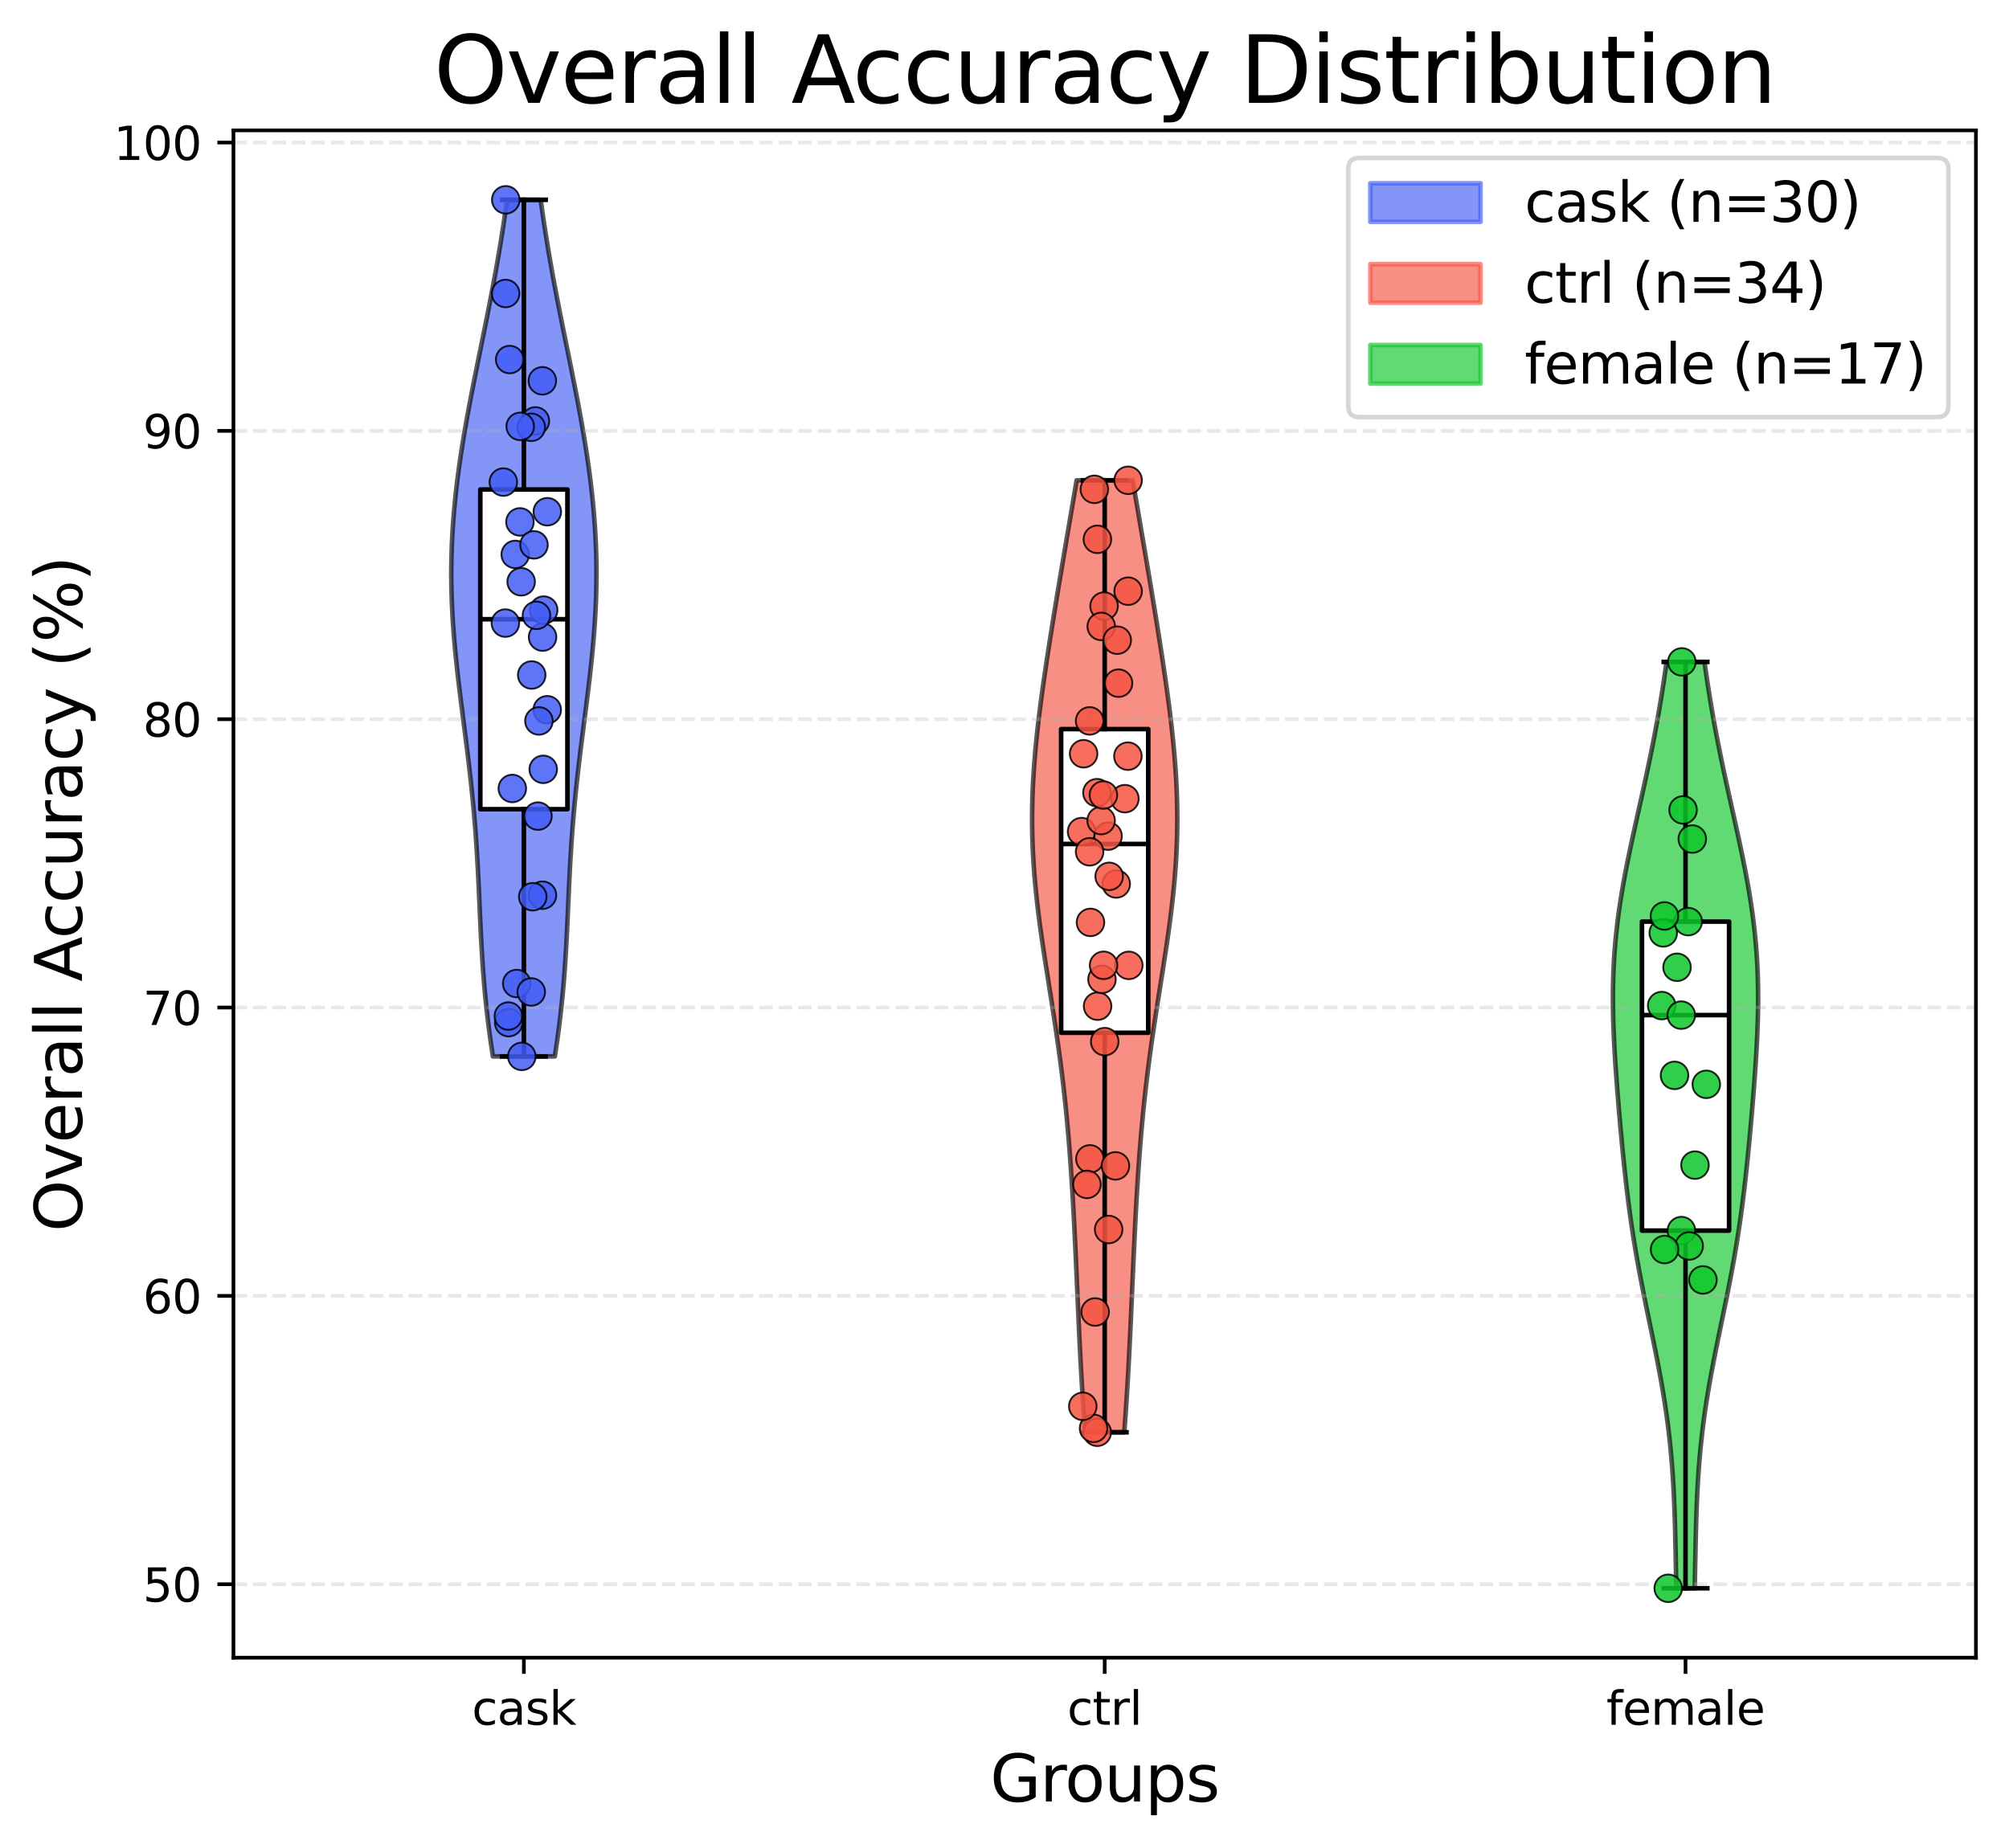 <?xml version="1.0" encoding="utf-8" standalone="no"?>
<!DOCTYPE svg PUBLIC "-//W3C//DTD SVG 1.1//EN"
  "http://www.w3.org/Graphics/SVG/1.1/DTD/svg11.dtd">
<svg xmlns:xlink="http://www.w3.org/1999/xlink" width="437.477pt" height="402.464pt" viewBox="0 0 437.477 402.464" xmlns="http://www.w3.org/2000/svg" version="1.1">
 <defs>
  <style type="text/css">*{stroke-linejoin: round; stroke-linecap: butt}</style>
 </defs>
 <g id="figure_1">
  <g id="patch_1">
   <path d="M 0 402.464 
L 437.477 402.464 
L 437.477 0 
L 0 0 
z
" style="fill: #ffffff"/>
  </g>
  <g id="axes_1">
   <g id="patch_2">
    <path d="M 50.837 361.037 
L 430.277 361.037 
L 430.277 28.397 
L 50.837 28.397 
z
" style="fill: #ffffff"/>
   </g>
   <g id="PolyCollection_1">
    <defs>
     <path id="m24da63a166" d="M 120.822 -172.385 
L 107.332 -172.385 
L 107.049 -174.27 
L 106.778 -176.154 
L 106.522 -178.039 
L 106.282 -179.923 
L 106.058 -181.808 
L 105.85 -183.692 
L 105.659 -185.577 
L 105.485 -187.461 
L 105.326 -189.346 
L 105.183 -191.23 
L 105.053 -193.115 
L 104.935 -194.999 
L 104.828 -196.884 
L 104.729 -198.768 
L 104.638 -200.652 
L 104.551 -202.537 
L 104.467 -204.421 
L 104.384 -206.306 
L 104.299 -208.19 
L 104.212 -210.075 
L 104.119 -211.959 
L 104.02 -213.844 
L 103.914 -215.728 
L 103.798 -217.613 
L 103.672 -219.497 
L 103.536 -221.382 
L 103.388 -223.266 
L 103.229 -225.15 
L 103.058 -227.035 
L 102.876 -228.919 
L 102.684 -230.804 
L 102.481 -232.688 
L 102.268 -234.573 
L 102.047 -236.457 
L 101.819 -238.342 
L 101.585 -240.226 
L 101.347 -242.111 
L 101.106 -243.995 
L 100.864 -245.88 
L 100.622 -247.764 
L 100.383 -249.649 
L 100.148 -251.533 
L 99.92 -253.417 
L 99.699 -255.302 
L 99.488 -257.186 
L 99.29 -259.071 
L 99.104 -260.955 
L 98.934 -262.84 
L 98.78 -264.724 
L 98.644 -266.609 
L 98.528 -268.493 
L 98.432 -270.378 
L 98.357 -272.262 
L 98.304 -274.147 
L 98.274 -276.031 
L 98.267 -277.916 
L 98.283 -279.8 
L 98.323 -281.684 
L 98.386 -283.569 
L 98.472 -285.453 
L 98.581 -287.338 
L 98.712 -289.222 
L 98.866 -291.107 
L 99.04 -292.991 
L 99.235 -294.876 
L 99.45 -296.76 
L 99.683 -298.645 
L 99.935 -300.529 
L 100.203 -302.414 
L 100.488 -304.298 
L 100.787 -306.182 
L 101.1 -308.067 
L 101.426 -309.951 
L 101.763 -311.836 
L 102.111 -313.72 
L 102.468 -315.605 
L 102.832 -317.489 
L 103.203 -319.374 
L 103.579 -321.258 
L 103.959 -323.143 
L 104.341 -325.027 
L 104.725 -326.912 
L 105.108 -328.796 
L 105.49 -330.681 
L 105.87 -332.565 
L 106.245 -334.449 
L 106.616 -336.334 
L 106.981 -338.218 
L 107.339 -340.103 
L 107.689 -341.987 
L 108.031 -343.872 
L 108.364 -345.756 
L 108.688 -347.641 
L 109.002 -349.525 
L 109.305 -351.41 
L 109.598 -353.294 
L 109.88 -355.179 
L 110.151 -357.063 
L 110.411 -358.947 
L 117.743 -358.947 
L 117.743 -358.947 
L 118.003 -357.063 
L 118.274 -355.179 
L 118.556 -353.294 
L 118.849 -351.41 
L 119.152 -349.525 
L 119.466 -347.641 
L 119.789 -345.756 
L 120.122 -343.872 
L 120.464 -341.987 
L 120.815 -340.103 
L 121.173 -338.218 
L 121.538 -336.334 
L 121.908 -334.449 
L 122.284 -332.565 
L 122.663 -330.681 
L 123.045 -328.796 
L 123.429 -326.912 
L 123.812 -325.027 
L 124.195 -323.143 
L 124.575 -321.258 
L 124.951 -319.374 
L 125.322 -317.489 
L 125.686 -315.605 
L 126.043 -313.72 
L 126.39 -311.836 
L 126.728 -309.951 
L 127.054 -308.067 
L 127.367 -306.182 
L 127.666 -304.298 
L 127.95 -302.414 
L 128.219 -300.529 
L 128.47 -298.645 
L 128.704 -296.76 
L 128.919 -294.876 
L 129.114 -292.991 
L 129.288 -291.107 
L 129.441 -289.222 
L 129.573 -287.338 
L 129.682 -285.453 
L 129.768 -283.569 
L 129.831 -281.684 
L 129.871 -279.8 
L 129.887 -277.916 
L 129.88 -276.031 
L 129.85 -274.147 
L 129.797 -272.262 
L 129.722 -270.378 
L 129.626 -268.493 
L 129.509 -266.609 
L 129.374 -264.724 
L 129.22 -262.84 
L 129.05 -260.955 
L 128.864 -259.071 
L 128.665 -257.186 
L 128.455 -255.302 
L 128.234 -253.417 
L 128.006 -251.533 
L 127.771 -249.649 
L 127.532 -247.764 
L 127.29 -245.88 
L 127.048 -243.995 
L 126.807 -242.111 
L 126.568 -240.226 
L 126.334 -238.342 
L 126.106 -236.457 
L 125.886 -234.573 
L 125.673 -232.688 
L 125.47 -230.804 
L 125.277 -228.919 
L 125.095 -227.035 
L 124.925 -225.15 
L 124.766 -223.266 
L 124.618 -221.382 
L 124.482 -219.497 
L 124.356 -217.613 
L 124.24 -215.728 
L 124.133 -213.844 
L 124.035 -211.959 
L 123.942 -210.075 
L 123.854 -208.19 
L 123.77 -206.306 
L 123.687 -204.421 
L 123.603 -202.537 
L 123.516 -200.652 
L 123.424 -198.768 
L 123.326 -196.884 
L 123.219 -194.999 
L 123.101 -193.115 
L 122.971 -191.23 
L 122.827 -189.346 
L 122.669 -187.461 
L 122.494 -185.577 
L 122.304 -183.692 
L 122.096 -181.808 
L 121.872 -179.923 
L 121.632 -178.039 
L 121.376 -176.154 
L 121.105 -174.27 
L 120.822 -172.385 
z
" style="stroke: #000000; stroke-opacity: 0.65"/>
    </defs>
    <g clip-path="url(#p421276b2ae)">
     <use xlink:href="#m24da63a166" x="0" y="402.464" style="fill: #425df5; fill-opacity: 0.65; stroke: #000000; stroke-opacity: 0.65"/>
    </g>
   </g>
   <g id="PolyCollection_2">
    <defs>
     <path id="mf044109a6c" d="M 244.826 -90.527 
L 236.288 -90.527 
L 236.134 -92.621 
L 235.988 -94.715 
L 235.848 -96.81 
L 235.714 -98.904 
L 235.587 -100.998 
L 235.465 -103.093 
L 235.35 -105.187 
L 235.239 -107.281 
L 235.133 -109.375 
L 235.032 -111.47 
L 234.933 -113.564 
L 234.837 -115.658 
L 234.743 -117.753 
L 234.65 -119.847 
L 234.558 -121.941 
L 234.465 -124.035 
L 234.372 -126.13 
L 234.278 -128.224 
L 234.181 -130.318 
L 234.082 -132.413 
L 233.98 -134.507 
L 233.873 -136.601 
L 233.762 -138.695 
L 233.646 -140.79 
L 233.523 -142.884 
L 233.394 -144.978 
L 233.257 -147.073 
L 233.112 -149.167 
L 232.958 -151.261 
L 232.793 -153.355 
L 232.618 -155.45 
L 232.432 -157.544 
L 232.234 -159.638 
L 232.023 -161.733 
L 231.8 -163.827 
L 231.563 -165.921 
L 231.314 -168.015 
L 231.052 -170.11 
L 230.777 -172.204 
L 230.491 -174.298 
L 230.193 -176.393 
L 229.886 -178.487 
L 229.57 -180.581 
L 229.248 -182.675 
L 228.92 -184.77 
L 228.589 -186.864 
L 228.257 -188.958 
L 227.927 -191.053 
L 227.6 -193.147 
L 227.279 -195.241 
L 226.968 -197.335 
L 226.668 -199.43 
L 226.381 -201.524 
L 226.112 -203.618 
L 225.861 -205.713 
L 225.631 -207.807 
L 225.424 -209.901 
L 225.243 -211.995 
L 225.088 -214.09 
L 224.961 -216.184 
L 224.863 -218.278 
L 224.794 -220.373 
L 224.755 -222.467 
L 224.747 -224.561 
L 224.768 -226.655 
L 224.819 -228.75 
L 224.898 -230.844 
L 225.005 -232.938 
L 225.138 -235.033 
L 225.295 -237.127 
L 225.476 -239.221 
L 225.678 -241.315 
L 225.9 -243.41 
L 226.139 -245.504 
L 226.395 -247.598 
L 226.664 -249.693 
L 226.946 -251.787 
L 227.24 -253.881 
L 227.543 -255.975 
L 227.854 -258.07 
L 228.172 -260.164 
L 228.497 -262.258 
L 228.826 -264.353 
L 229.161 -266.447 
L 229.499 -268.541 
L 229.841 -270.635 
L 230.187 -272.73 
L 230.535 -274.824 
L 230.886 -276.918 
L 231.238 -279.013 
L 231.593 -281.107 
L 231.95 -283.201 
L 232.307 -285.295 
L 232.665 -287.39 
L 233.024 -289.484 
L 233.382 -291.578 
L 233.739 -293.673 
L 234.093 -295.767 
L 234.445 -297.861 
L 246.668 -297.861 
L 246.668 -297.861 
L 247.02 -295.767 
L 247.375 -293.673 
L 247.732 -291.578 
L 248.09 -289.484 
L 248.448 -287.39 
L 248.807 -285.295 
L 249.164 -283.201 
L 249.52 -281.107 
L 249.875 -279.013 
L 250.228 -276.918 
L 250.579 -274.824 
L 250.927 -272.73 
L 251.272 -270.635 
L 251.614 -268.541 
L 251.953 -266.447 
L 252.287 -264.353 
L 252.617 -262.258 
L 252.942 -260.164 
L 253.26 -258.07 
L 253.571 -255.975 
L 253.874 -253.881 
L 254.167 -251.787 
L 254.45 -249.693 
L 254.719 -247.598 
L 254.975 -245.504 
L 255.214 -243.41 
L 255.436 -241.315 
L 255.638 -239.221 
L 255.818 -237.127 
L 255.976 -235.033 
L 256.109 -232.938 
L 256.216 -230.844 
L 256.295 -228.75 
L 256.346 -226.655 
L 256.367 -224.561 
L 256.358 -222.467 
L 256.32 -220.373 
L 256.251 -218.278 
L 256.153 -216.184 
L 256.026 -214.09 
L 255.871 -211.995 
L 255.689 -209.901 
L 255.483 -207.807 
L 255.253 -205.713 
L 255.002 -203.618 
L 254.732 -201.524 
L 254.446 -199.43 
L 254.146 -197.335 
L 253.834 -195.241 
L 253.514 -193.147 
L 253.187 -191.053 
L 252.857 -188.958 
L 252.525 -186.864 
L 252.194 -184.77 
L 251.866 -182.675 
L 251.543 -180.581 
L 251.228 -178.487 
L 250.921 -176.393 
L 250.623 -174.298 
L 250.337 -172.204 
L 250.062 -170.11 
L 249.8 -168.015 
L 249.55 -165.921 
L 249.314 -163.827 
L 249.091 -161.733 
L 248.88 -159.638 
L 248.682 -157.544 
L 248.495 -155.45 
L 248.321 -153.355 
L 248.156 -151.261 
L 248.002 -149.167 
L 247.857 -147.073 
L 247.72 -144.978 
L 247.591 -142.884 
L 247.468 -140.79 
L 247.352 -138.695 
L 247.241 -136.601 
L 247.134 -134.507 
L 247.032 -132.413 
L 246.933 -130.318 
L 246.836 -128.224 
L 246.742 -126.13 
L 246.648 -124.035 
L 246.556 -121.941 
L 246.464 -119.847 
L 246.371 -117.753 
L 246.277 -115.658 
L 246.181 -113.564 
L 246.082 -111.47 
L 245.98 -109.375 
L 245.874 -107.281 
L 245.764 -105.187 
L 245.648 -103.093 
L 245.527 -100.998 
L 245.4 -98.904 
L 245.266 -96.81 
L 245.126 -94.715 
L 244.979 -92.621 
L 244.826 -90.527 
z
" style="stroke: #000000; stroke-opacity: 0.65"/>
    </defs>
    <g clip-path="url(#p421276b2ae)">
     <use xlink:href="#mf044109a6c" x="0" y="402.464" style="fill: #f55442; fill-opacity: 0.65; stroke: #000000; stroke-opacity: 0.65"/>
    </g>
   </g>
   <g id="PolyCollection_3">
    <defs>
     <path id="m9d0c643744" d="M 369.041 -56.547 
L 365.033 -56.547 
L 364.992 -58.586 
L 364.952 -60.624 
L 364.913 -62.662 
L 364.873 -64.7 
L 364.829 -66.738 
L 364.781 -68.776 
L 364.725 -70.814 
L 364.66 -72.852 
L 364.583 -74.89 
L 364.492 -76.928 
L 364.386 -78.966 
L 364.261 -81.004 
L 364.116 -83.042 
L 363.95 -85.08 
L 363.761 -87.118 
L 363.549 -89.156 
L 363.312 -91.194 
L 363.051 -93.232 
L 362.766 -95.27 
L 362.458 -97.308 
L 362.127 -99.346 
L 361.776 -101.384 
L 361.406 -103.422 
L 361.02 -105.46 
L 360.621 -107.498 
L 360.211 -109.536 
L 359.793 -111.574 
L 359.371 -113.612 
L 358.948 -115.65 
L 358.527 -117.688 
L 358.111 -119.726 
L 357.703 -121.764 
L 357.305 -123.802 
L 356.92 -125.84 
L 356.548 -127.878 
L 356.192 -129.916 
L 355.853 -131.954 
L 355.53 -133.992 
L 355.224 -136.03 
L 354.935 -138.068 
L 354.662 -140.106 
L 354.405 -142.144 
L 354.16 -144.182 
L 353.929 -146.22 
L 353.709 -148.258 
L 353.498 -150.296 
L 353.296 -152.334 
L 353.102 -154.372 
L 352.914 -156.41 
L 352.732 -158.448 
L 352.556 -160.486 
L 352.385 -162.524 
L 352.22 -164.562 
L 352.062 -166.6 
L 351.913 -168.638 
L 351.772 -170.676 
L 351.643 -172.714 
L 351.528 -174.752 
L 351.427 -176.79 
L 351.345 -178.828 
L 351.282 -180.866 
L 351.242 -182.904 
L 351.227 -184.942 
L 351.238 -186.98 
L 351.278 -189.018 
L 351.347 -191.056 
L 351.448 -193.094 
L 351.581 -195.132 
L 351.746 -197.17 
L 351.943 -199.208 
L 352.173 -201.246 
L 352.433 -203.284 
L 352.723 -205.322 
L 353.041 -207.36 
L 353.385 -209.398 
L 353.753 -211.436 
L 354.142 -213.474 
L 354.549 -215.512 
L 354.972 -217.55 
L 355.408 -219.588 
L 355.852 -221.626 
L 356.303 -223.664 
L 356.758 -225.702 
L 357.213 -227.74 
L 357.666 -229.778 
L 358.115 -231.816 
L 358.557 -233.854 
L 358.99 -235.892 
L 359.414 -237.93 
L 359.825 -239.968 
L 360.224 -242.006 
L 360.61 -244.044 
L 360.981 -246.082 
L 361.338 -248.12 
L 361.681 -250.158 
L 362.008 -252.197 
L 362.322 -254.235 
L 362.621 -256.273 
L 362.907 -258.311 
L 371.167 -258.311 
L 371.167 -258.311 
L 371.453 -256.273 
L 371.752 -254.235 
L 372.065 -252.197 
L 372.393 -250.158 
L 372.735 -248.12 
L 373.092 -246.082 
L 373.464 -244.044 
L 373.849 -242.006 
L 374.248 -239.968 
L 374.66 -237.93 
L 375.083 -235.892 
L 375.517 -233.854 
L 375.959 -231.816 
L 376.408 -229.778 
L 376.861 -227.74 
L 377.316 -225.702 
L 377.77 -223.664 
L 378.221 -221.626 
L 378.666 -219.588 
L 379.101 -217.55 
L 379.524 -215.512 
L 379.932 -213.474 
L 380.321 -211.436 
L 380.689 -209.398 
L 381.033 -207.36 
L 381.351 -205.322 
L 381.641 -203.284 
L 381.901 -201.246 
L 382.131 -199.208 
L 382.328 -197.17 
L 382.493 -195.132 
L 382.626 -193.094 
L 382.726 -191.056 
L 382.796 -189.018 
L 382.836 -186.98 
L 382.847 -184.942 
L 382.831 -182.904 
L 382.791 -180.866 
L 382.729 -178.828 
L 382.646 -176.79 
L 382.546 -174.752 
L 382.43 -172.714 
L 382.301 -170.676 
L 382.161 -168.638 
L 382.011 -166.6 
L 381.854 -164.562 
L 381.689 -162.524 
L 381.518 -160.486 
L 381.342 -158.448 
L 381.16 -156.41 
L 380.972 -154.372 
L 380.777 -152.334 
L 380.575 -150.296 
L 380.365 -148.258 
L 380.145 -146.22 
L 379.913 -144.182 
L 379.669 -142.144 
L 379.411 -140.106 
L 379.138 -138.068 
L 378.849 -136.03 
L 378.544 -133.992 
L 378.221 -131.954 
L 377.882 -129.916 
L 377.526 -127.878 
L 377.154 -125.84 
L 376.769 -123.802 
L 376.371 -121.764 
L 375.962 -119.726 
L 375.546 -117.688 
L 375.125 -115.65 
L 374.702 -113.612 
L 374.28 -111.574 
L 373.863 -109.536 
L 373.453 -107.498 
L 373.054 -105.46 
L 372.668 -103.422 
L 372.298 -101.384 
L 371.947 -99.346 
L 371.616 -97.308 
L 371.308 -95.27 
L 371.023 -93.232 
L 370.762 -91.194 
L 370.525 -89.156 
L 370.312 -87.118 
L 370.124 -85.08 
L 369.958 -83.042 
L 369.813 -81.004 
L 369.688 -78.966 
L 369.582 -76.928 
L 369.491 -74.89 
L 369.414 -72.852 
L 369.349 -70.814 
L 369.293 -68.776 
L 369.244 -66.738 
L 369.201 -64.7 
L 369.16 -62.662 
L 369.121 -60.624 
L 369.082 -58.586 
L 369.041 -56.547 
z
" style="stroke: #000000; stroke-opacity: 0.65"/>
    </defs>
    <g clip-path="url(#p421276b2ae)">
     <use xlink:href="#m9d0c643744" x="0" y="402.464" style="fill: #0ec72a; fill-opacity: 0.65; stroke: #000000; stroke-opacity: 0.65"/>
    </g>
   </g>
   <g id="matplotlib.axis_1">
    <g id="xtick_1">
     <g id="line2d_1">
      <defs>
       <path id="m47dcdf569f" d="M 0 0 
L 0 3.5 
" style="stroke: #000000; stroke-width: 0.8"/>
      </defs>
      <g>
       <use xlink:href="#m47dcdf569f" x="114.077" y="361.037" style="stroke: #000000; stroke-width: 0.8"/>
      </g>
     </g>
     <g id="text_1">
      <!-- cask -->
      <g transform="translate(102.764 375.635) scale(0.1 -0.1)">
       <defs>
        <path id="DejaVuSans-63" d="M 3122 3366 
L 3122 2828 
Q 2878 2963 2633 3030 
Q 2388 3097 2138 3097 
Q 1578 3097 1268 2742 
Q 959 2388 959 1747 
Q 959 1106 1268 751 
Q 1578 397 2138 397 
Q 2388 397 2633 464 
Q 2878 531 3122 666 
L 3122 134 
Q 2881 22 2623 -34 
Q 2366 -91 2075 -91 
Q 1284 -91 818 406 
Q 353 903 353 1747 
Q 353 2603 823 3093 
Q 1294 3584 2113 3584 
Q 2378 3584 2631 3529 
Q 2884 3475 3122 3366 
z
" transform="scale(0.016)"/>
        <path id="DejaVuSans-61" d="M 2194 1759 
Q 1497 1759 1228 1600 
Q 959 1441 959 1056 
Q 959 750 1161 570 
Q 1363 391 1709 391 
Q 2188 391 2477 730 
Q 2766 1069 2766 1631 
L 2766 1759 
L 2194 1759 
z
M 3341 1997 
L 3341 0 
L 2766 0 
L 2766 531 
Q 2569 213 2275 61 
Q 1981 -91 1556 -91 
Q 1019 -91 701 211 
Q 384 513 384 1019 
Q 384 1609 779 1909 
Q 1175 2209 1959 2209 
L 2766 2209 
L 2766 2266 
Q 2766 2663 2505 2880 
Q 2244 3097 1772 3097 
Q 1472 3097 1187 3025 
Q 903 2953 641 2809 
L 641 3341 
Q 956 3463 1253 3523 
Q 1550 3584 1831 3584 
Q 2591 3584 2966 3190 
Q 3341 2797 3341 1997 
z
" transform="scale(0.016)"/>
        <path id="DejaVuSans-73" d="M 2834 3397 
L 2834 2853 
Q 2591 2978 2328 3040 
Q 2066 3103 1784 3103 
Q 1356 3103 1142 2972 
Q 928 2841 928 2578 
Q 928 2378 1081 2264 
Q 1234 2150 1697 2047 
L 1894 2003 
Q 2506 1872 2764 1633 
Q 3022 1394 3022 966 
Q 3022 478 2636 193 
Q 2250 -91 1575 -91 
Q 1294 -91 989 -36 
Q 684 19 347 128 
L 347 722 
Q 666 556 975 473 
Q 1284 391 1588 391 
Q 1994 391 2212 530 
Q 2431 669 2431 922 
Q 2431 1156 2273 1281 
Q 2116 1406 1581 1522 
L 1381 1569 
Q 847 1681 609 1914 
Q 372 2147 372 2553 
Q 372 3047 722 3315 
Q 1072 3584 1716 3584 
Q 2034 3584 2315 3537 
Q 2597 3491 2834 3397 
z
" transform="scale(0.016)"/>
        <path id="DejaVuSans-6b" d="M 581 4863 
L 1159 4863 
L 1159 1991 
L 2875 3500 
L 3609 3500 
L 1753 1863 
L 3688 0 
L 2938 0 
L 1159 1709 
L 1159 0 
L 581 0 
L 581 4863 
z
" transform="scale(0.016)"/>
       </defs>
       <use xlink:href="#DejaVuSans-63"/>
       <use xlink:href="#DejaVuSans-61" x="54.98"/>
       <use xlink:href="#DejaVuSans-73" x="116.26"/>
       <use xlink:href="#DejaVuSans-6b" x="168.359"/>
      </g>
     </g>
    </g>
    <g id="xtick_2">
     <g id="line2d_2">
      <g>
       <use xlink:href="#m47dcdf569f" x="240.557" y="361.037" style="stroke: #000000; stroke-width: 0.8"/>
      </g>
     </g>
     <g id="text_2">
      <!-- ctrl -->
      <g transform="translate(232.403 375.635) scale(0.1 -0.1)">
       <defs>
        <path id="DejaVuSans-74" d="M 1172 4494 
L 1172 3500 
L 2356 3500 
L 2356 3053 
L 1172 3053 
L 1172 1153 
Q 1172 725 1289 603 
Q 1406 481 1766 481 
L 2356 481 
L 2356 0 
L 1766 0 
Q 1100 0 847 248 
Q 594 497 594 1153 
L 594 3053 
L 172 3053 
L 172 3500 
L 594 3500 
L 594 4494 
L 1172 4494 
z
" transform="scale(0.016)"/>
        <path id="DejaVuSans-72" d="M 2631 2963 
Q 2534 3019 2420 3045 
Q 2306 3072 2169 3072 
Q 1681 3072 1420 2755 
Q 1159 2438 1159 1844 
L 1159 0 
L 581 0 
L 581 3500 
L 1159 3500 
L 1159 2956 
Q 1341 3275 1631 3429 
Q 1922 3584 2338 3584 
Q 2397 3584 2469 3576 
Q 2541 3569 2628 3553 
L 2631 2963 
z
" transform="scale(0.016)"/>
        <path id="DejaVuSans-6c" d="M 603 4863 
L 1178 4863 
L 1178 0 
L 603 0 
L 603 4863 
z
" transform="scale(0.016)"/>
       </defs>
       <use xlink:href="#DejaVuSans-63"/>
       <use xlink:href="#DejaVuSans-74" x="54.98"/>
       <use xlink:href="#DejaVuSans-72" x="94.189"/>
       <use xlink:href="#DejaVuSans-6c" x="135.303"/>
      </g>
     </g>
    </g>
    <g id="xtick_3">
     <g id="line2d_3">
      <g>
       <use xlink:href="#m47dcdf569f" x="367.037" y="361.037" style="stroke: #000000; stroke-width: 0.8"/>
      </g>
     </g>
     <g id="text_3">
      <!-- female -->
      <g transform="translate(349.8 375.635) scale(0.1 -0.1)">
       <defs>
        <path id="DejaVuSans-66" d="M 2375 4863 
L 2375 4384 
L 1825 4384 
Q 1516 4384 1395 4259 
Q 1275 4134 1275 3809 
L 1275 3500 
L 2222 3500 
L 2222 3053 
L 1275 3053 
L 1275 0 
L 697 0 
L 697 3053 
L 147 3053 
L 147 3500 
L 697 3500 
L 697 3744 
Q 697 4328 969 4595 
Q 1241 4863 1831 4863 
L 2375 4863 
z
" transform="scale(0.016)"/>
        <path id="DejaVuSans-65" d="M 3597 1894 
L 3597 1613 
L 953 1613 
Q 991 1019 1311 708 
Q 1631 397 2203 397 
Q 2534 397 2845 478 
Q 3156 559 3463 722 
L 3463 178 
Q 3153 47 2828 -22 
Q 2503 -91 2169 -91 
Q 1331 -91 842 396 
Q 353 884 353 1716 
Q 353 2575 817 3079 
Q 1281 3584 2069 3584 
Q 2775 3584 3186 3129 
Q 3597 2675 3597 1894 
z
M 3022 2063 
Q 3016 2534 2758 2815 
Q 2500 3097 2075 3097 
Q 1594 3097 1305 2825 
Q 1016 2553 972 2059 
L 3022 2063 
z
" transform="scale(0.016)"/>
        <path id="DejaVuSans-6d" d="M 3328 2828 
Q 3544 3216 3844 3400 
Q 4144 3584 4550 3584 
Q 5097 3584 5394 3201 
Q 5691 2819 5691 2113 
L 5691 0 
L 5113 0 
L 5113 2094 
Q 5113 2597 4934 2840 
Q 4756 3084 4391 3084 
Q 3944 3084 3684 2787 
Q 3425 2491 3425 1978 
L 3425 0 
L 2847 0 
L 2847 2094 
Q 2847 2600 2669 2842 
Q 2491 3084 2119 3084 
Q 1678 3084 1418 2786 
Q 1159 2488 1159 1978 
L 1159 0 
L 581 0 
L 581 3500 
L 1159 3500 
L 1159 2956 
Q 1356 3278 1631 3431 
Q 1906 3584 2284 3584 
Q 2666 3584 2933 3390 
Q 3200 3197 3328 2828 
z
" transform="scale(0.016)"/>
       </defs>
       <use xlink:href="#DejaVuSans-66"/>
       <use xlink:href="#DejaVuSans-65" x="35.205"/>
       <use xlink:href="#DejaVuSans-6d" x="96.729"/>
       <use xlink:href="#DejaVuSans-61" x="194.141"/>
       <use xlink:href="#DejaVuSans-6c" x="255.42"/>
       <use xlink:href="#DejaVuSans-65" x="283.203"/>
      </g>
     </g>
    </g>
    <g id="text_4">
     <!-- Groups -->
     <g transform="translate(215.603 392.353) scale(0.14 -0.14)">
      <defs>
       <path id="DejaVuSans-47" d="M 3809 666 
L 3809 1919 
L 2778 1919 
L 2778 2438 
L 4434 2438 
L 4434 434 
Q 4069 175 3628 42 
Q 3188 -91 2688 -91 
Q 1594 -91 976 548 
Q 359 1188 359 2328 
Q 359 3472 976 4111 
Q 1594 4750 2688 4750 
Q 3144 4750 3555 4637 
Q 3966 4525 4313 4306 
L 4313 3634 
Q 3963 3931 3569 4081 
Q 3175 4231 2741 4231 
Q 1884 4231 1454 3753 
Q 1025 3275 1025 2328 
Q 1025 1384 1454 906 
Q 1884 428 2741 428 
Q 3075 428 3337 486 
Q 3600 544 3809 666 
z
" transform="scale(0.016)"/>
       <path id="DejaVuSans-6f" d="M 1959 3097 
Q 1497 3097 1228 2736 
Q 959 2375 959 1747 
Q 959 1119 1226 758 
Q 1494 397 1959 397 
Q 2419 397 2687 759 
Q 2956 1122 2956 1747 
Q 2956 2369 2687 2733 
Q 2419 3097 1959 3097 
z
M 1959 3584 
Q 2709 3584 3137 3096 
Q 3566 2609 3566 1747 
Q 3566 888 3137 398 
Q 2709 -91 1959 -91 
Q 1206 -91 779 398 
Q 353 888 353 1747 
Q 353 2609 779 3096 
Q 1206 3584 1959 3584 
z
" transform="scale(0.016)"/>
       <path id="DejaVuSans-75" d="M 544 1381 
L 544 3500 
L 1119 3500 
L 1119 1403 
Q 1119 906 1312 657 
Q 1506 409 1894 409 
Q 2359 409 2629 706 
Q 2900 1003 2900 1516 
L 2900 3500 
L 3475 3500 
L 3475 0 
L 2900 0 
L 2900 538 
Q 2691 219 2414 64 
Q 2138 -91 1772 -91 
Q 1169 -91 856 284 
Q 544 659 544 1381 
z
M 1991 3584 
L 1991 3584 
z
" transform="scale(0.016)"/>
       <path id="DejaVuSans-70" d="M 1159 525 
L 1159 -1331 
L 581 -1331 
L 581 3500 
L 1159 3500 
L 1159 2969 
Q 1341 3281 1617 3432 
Q 1894 3584 2278 3584 
Q 2916 3584 3314 3078 
Q 3713 2572 3713 1747 
Q 3713 922 3314 415 
Q 2916 -91 2278 -91 
Q 1894 -91 1617 61 
Q 1341 213 1159 525 
z
M 3116 1747 
Q 3116 2381 2855 2742 
Q 2594 3103 2138 3103 
Q 1681 3103 1420 2742 
Q 1159 2381 1159 1747 
Q 1159 1113 1420 752 
Q 1681 391 2138 391 
Q 2594 391 2855 752 
Q 3116 1113 3116 1747 
z
" transform="scale(0.016)"/>
      </defs>
      <use xlink:href="#DejaVuSans-47"/>
      <use xlink:href="#DejaVuSans-72" x="77.49"/>
      <use xlink:href="#DejaVuSans-6f" x="116.354"/>
      <use xlink:href="#DejaVuSans-75" x="177.535"/>
      <use xlink:href="#DejaVuSans-70" x="240.914"/>
      <use xlink:href="#DejaVuSans-73" x="304.391"/>
     </g>
    </g>
   </g>
   <g id="matplotlib.axis_2">
    <g id="ytick_1">
     <g id="line2d_4">
      <path d="M 50.837 345.027 
L 430.277 345.027 
" clip-path="url(#p421276b2ae)" style="fill: none; stroke-dasharray: 2.96,1.28; stroke-dashoffset: 0; stroke: #b0b0b0; stroke-opacity: 0.3; stroke-width: 0.8"/>
     </g>
     <g id="line2d_5">
      <defs>
       <path id="mae6a860242" d="M 0 0 
L -3.5 0 
" style="stroke: #000000; stroke-width: 0.8"/>
      </defs>
      <g>
       <use xlink:href="#mae6a860242" x="50.837" y="345.027" style="stroke: #000000; stroke-width: 0.8"/>
      </g>
     </g>
     <g id="text_5">
      <!-- 50 -->
      <g transform="translate(31.112 348.827) scale(0.1 -0.1)">
       <defs>
        <path id="DejaVuSans-35" d="M 691 4666 
L 3169 4666 
L 3169 4134 
L 1269 4134 
L 1269 2991 
Q 1406 3038 1543 3061 
Q 1681 3084 1819 3084 
Q 2600 3084 3056 2656 
Q 3513 2228 3513 1497 
Q 3513 744 3044 326 
Q 2575 -91 1722 -91 
Q 1428 -91 1123 -41 
Q 819 9 494 109 
L 494 744 
Q 775 591 1075 516 
Q 1375 441 1709 441 
Q 2250 441 2565 725 
Q 2881 1009 2881 1497 
Q 2881 1984 2565 2268 
Q 2250 2553 1709 2553 
Q 1456 2553 1204 2497 
Q 953 2441 691 2322 
L 691 4666 
z
" transform="scale(0.016)"/>
        <path id="DejaVuSans-30" d="M 2034 4250 
Q 1547 4250 1301 3770 
Q 1056 3291 1056 2328 
Q 1056 1369 1301 889 
Q 1547 409 2034 409 
Q 2525 409 2770 889 
Q 3016 1369 3016 2328 
Q 3016 3291 2770 3770 
Q 2525 4250 2034 4250 
z
M 2034 4750 
Q 2819 4750 3233 4129 
Q 3647 3509 3647 2328 
Q 3647 1150 3233 529 
Q 2819 -91 2034 -91 
Q 1250 -91 836 529 
Q 422 1150 422 2328 
Q 422 3509 836 4129 
Q 1250 4750 2034 4750 
z
" transform="scale(0.016)"/>
       </defs>
       <use xlink:href="#DejaVuSans-35"/>
       <use xlink:href="#DejaVuSans-30" x="63.623"/>
      </g>
     </g>
    </g>
    <g id="ytick_2">
     <g id="line2d_6">
      <path d="M 50.837 282.23 
L 430.277 282.23 
" clip-path="url(#p421276b2ae)" style="fill: none; stroke-dasharray: 2.96,1.28; stroke-dashoffset: 0; stroke: #b0b0b0; stroke-opacity: 0.3; stroke-width: 0.8"/>
     </g>
     <g id="line2d_7">
      <g>
       <use xlink:href="#mae6a860242" x="50.837" y="282.23" style="stroke: #000000; stroke-width: 0.8"/>
      </g>
     </g>
     <g id="text_6">
      <!-- 60 -->
      <g transform="translate(31.112 286.029) scale(0.1 -0.1)">
       <defs>
        <path id="DejaVuSans-36" d="M 2113 2584 
Q 1688 2584 1439 2293 
Q 1191 2003 1191 1497 
Q 1191 994 1439 701 
Q 1688 409 2113 409 
Q 2538 409 2786 701 
Q 3034 994 3034 1497 
Q 3034 2003 2786 2293 
Q 2538 2584 2113 2584 
z
M 3366 4563 
L 3366 3988 
Q 3128 4100 2886 4159 
Q 2644 4219 2406 4219 
Q 1781 4219 1451 3797 
Q 1122 3375 1075 2522 
Q 1259 2794 1537 2939 
Q 1816 3084 2150 3084 
Q 2853 3084 3261 2657 
Q 3669 2231 3669 1497 
Q 3669 778 3244 343 
Q 2819 -91 2113 -91 
Q 1303 -91 875 529 
Q 447 1150 447 2328 
Q 447 3434 972 4092 
Q 1497 4750 2381 4750 
Q 2619 4750 2861 4703 
Q 3103 4656 3366 4563 
z
" transform="scale(0.016)"/>
       </defs>
       <use xlink:href="#DejaVuSans-36"/>
       <use xlink:href="#DejaVuSans-30" x="63.623"/>
      </g>
     </g>
    </g>
    <g id="ytick_3">
     <g id="line2d_8">
      <path d="M 50.837 219.433 
L 430.277 219.433 
" clip-path="url(#p421276b2ae)" style="fill: none; stroke-dasharray: 2.96,1.28; stroke-dashoffset: 0; stroke: #b0b0b0; stroke-opacity: 0.3; stroke-width: 0.8"/>
     </g>
     <g id="line2d_9">
      <g>
       <use xlink:href="#mae6a860242" x="50.837" y="219.433" style="stroke: #000000; stroke-width: 0.8"/>
      </g>
     </g>
     <g id="text_7">
      <!-- 70 -->
      <g transform="translate(31.112 223.232) scale(0.1 -0.1)">
       <defs>
        <path id="DejaVuSans-37" d="M 525 4666 
L 3525 4666 
L 3525 4397 
L 1831 0 
L 1172 0 
L 2766 4134 
L 525 4134 
L 525 4666 
z
" transform="scale(0.016)"/>
       </defs>
       <use xlink:href="#DejaVuSans-37"/>
       <use xlink:href="#DejaVuSans-30" x="63.623"/>
      </g>
     </g>
    </g>
    <g id="ytick_4">
     <g id="line2d_10">
      <path d="M 50.837 156.635 
L 430.277 156.635 
" clip-path="url(#p421276b2ae)" style="fill: none; stroke-dasharray: 2.96,1.28; stroke-dashoffset: 0; stroke: #b0b0b0; stroke-opacity: 0.3; stroke-width: 0.8"/>
     </g>
     <g id="line2d_11">
      <g>
       <use xlink:href="#mae6a860242" x="50.837" y="156.635" style="stroke: #000000; stroke-width: 0.8"/>
      </g>
     </g>
     <g id="text_8">
      <!-- 80 -->
      <g transform="translate(31.112 160.435) scale(0.1 -0.1)">
       <defs>
        <path id="DejaVuSans-38" d="M 2034 2216 
Q 1584 2216 1326 1975 
Q 1069 1734 1069 1313 
Q 1069 891 1326 650 
Q 1584 409 2034 409 
Q 2484 409 2743 651 
Q 3003 894 3003 1313 
Q 3003 1734 2745 1975 
Q 2488 2216 2034 2216 
z
M 1403 2484 
Q 997 2584 770 2862 
Q 544 3141 544 3541 
Q 544 4100 942 4425 
Q 1341 4750 2034 4750 
Q 2731 4750 3128 4425 
Q 3525 4100 3525 3541 
Q 3525 3141 3298 2862 
Q 3072 2584 2669 2484 
Q 3125 2378 3379 2068 
Q 3634 1759 3634 1313 
Q 3634 634 3220 271 
Q 2806 -91 2034 -91 
Q 1263 -91 848 271 
Q 434 634 434 1313 
Q 434 1759 690 2068 
Q 947 2378 1403 2484 
z
M 1172 3481 
Q 1172 3119 1398 2916 
Q 1625 2713 2034 2713 
Q 2441 2713 2670 2916 
Q 2900 3119 2900 3481 
Q 2900 3844 2670 4047 
Q 2441 4250 2034 4250 
Q 1625 4250 1398 4047 
Q 1172 3844 1172 3481 
z
" transform="scale(0.016)"/>
       </defs>
       <use xlink:href="#DejaVuSans-38"/>
       <use xlink:href="#DejaVuSans-30" x="63.623"/>
      </g>
     </g>
    </g>
    <g id="ytick_5">
     <g id="line2d_12">
      <path d="M 50.837 93.838 
L 430.277 93.838 
" clip-path="url(#p421276b2ae)" style="fill: none; stroke-dasharray: 2.96,1.28; stroke-dashoffset: 0; stroke: #b0b0b0; stroke-opacity: 0.3; stroke-width: 0.8"/>
     </g>
     <g id="line2d_13">
      <g>
       <use xlink:href="#mae6a860242" x="50.837" y="93.838" style="stroke: #000000; stroke-width: 0.8"/>
      </g>
     </g>
     <g id="text_9">
      <!-- 90 -->
      <g transform="translate(31.112 97.637) scale(0.1 -0.1)">
       <defs>
        <path id="DejaVuSans-39" d="M 703 97 
L 703 672 
Q 941 559 1184 500 
Q 1428 441 1663 441 
Q 2288 441 2617 861 
Q 2947 1281 2994 2138 
Q 2813 1869 2534 1725 
Q 2256 1581 1919 1581 
Q 1219 1581 811 2004 
Q 403 2428 403 3163 
Q 403 3881 828 4315 
Q 1253 4750 1959 4750 
Q 2769 4750 3195 4129 
Q 3622 3509 3622 2328 
Q 3622 1225 3098 567 
Q 2575 -91 1691 -91 
Q 1453 -91 1209 -44 
Q 966 3 703 97 
z
M 1959 2075 
Q 2384 2075 2632 2365 
Q 2881 2656 2881 3163 
Q 2881 3666 2632 3958 
Q 2384 4250 1959 4250 
Q 1534 4250 1286 3958 
Q 1038 3666 1038 3163 
Q 1038 2656 1286 2365 
Q 1534 2075 1959 2075 
z
" transform="scale(0.016)"/>
       </defs>
       <use xlink:href="#DejaVuSans-39"/>
       <use xlink:href="#DejaVuSans-30" x="63.623"/>
      </g>
     </g>
    </g>
    <g id="ytick_6">
     <g id="line2d_14">
      <path d="M 50.837 31.041 
L 430.277 31.041 
" clip-path="url(#p421276b2ae)" style="fill: none; stroke-dasharray: 2.96,1.28; stroke-dashoffset: 0; stroke: #b0b0b0; stroke-opacity: 0.3; stroke-width: 0.8"/>
     </g>
     <g id="line2d_15">
      <g>
       <use xlink:href="#mae6a860242" x="50.837" y="31.041" style="stroke: #000000; stroke-width: 0.8"/>
      </g>
     </g>
     <g id="text_10">
      <!-- 100 -->
      <g transform="translate(24.749 34.84) scale(0.1 -0.1)">
       <defs>
        <path id="DejaVuSans-31" d="M 794 531 
L 1825 531 
L 1825 4091 
L 703 3866 
L 703 4441 
L 1819 4666 
L 2450 4666 
L 2450 531 
L 3481 531 
L 3481 0 
L 794 0 
L 794 531 
z
" transform="scale(0.016)"/>
       </defs>
       <use xlink:href="#DejaVuSans-31"/>
       <use xlink:href="#DejaVuSans-30" x="63.623"/>
       <use xlink:href="#DejaVuSans-30" x="127.246"/>
      </g>
     </g>
    </g>
    <g id="text_11">
     <!-- Overall Accuracy (%) -->
     <g transform="translate(17.838 268.256) rotate(-90) scale(0.14 -0.14)">
      <defs>
       <path id="DejaVuSans-4f" d="M 2522 4238 
Q 1834 4238 1429 3725 
Q 1025 3213 1025 2328 
Q 1025 1447 1429 934 
Q 1834 422 2522 422 
Q 3209 422 3611 934 
Q 4013 1447 4013 2328 
Q 4013 3213 3611 3725 
Q 3209 4238 2522 4238 
z
M 2522 4750 
Q 3503 4750 4090 4092 
Q 4678 3434 4678 2328 
Q 4678 1225 4090 567 
Q 3503 -91 2522 -91 
Q 1538 -91 948 565 
Q 359 1222 359 2328 
Q 359 3434 948 4092 
Q 1538 4750 2522 4750 
z
" transform="scale(0.016)"/>
       <path id="DejaVuSans-76" d="M 191 3500 
L 800 3500 
L 1894 563 
L 2988 3500 
L 3597 3500 
L 2284 0 
L 1503 0 
L 191 3500 
z
" transform="scale(0.016)"/>
       <path id="DejaVuSans-20" transform="scale(0.016)"/>
       <path id="DejaVuSans-41" d="M 2188 4044 
L 1331 1722 
L 3047 1722 
L 2188 4044 
z
M 1831 4666 
L 2547 4666 
L 4325 0 
L 3669 0 
L 3244 1197 
L 1141 1197 
L 716 0 
L 50 0 
L 1831 4666 
z
" transform="scale(0.016)"/>
       <path id="DejaVuSans-79" d="M 2059 -325 
Q 1816 -950 1584 -1140 
Q 1353 -1331 966 -1331 
L 506 -1331 
L 506 -850 
L 844 -850 
Q 1081 -850 1212 -737 
Q 1344 -625 1503 -206 
L 1606 56 
L 191 3500 
L 800 3500 
L 1894 763 
L 2988 3500 
L 3597 3500 
L 2059 -325 
z
" transform="scale(0.016)"/>
       <path id="DejaVuSans-28" d="M 1984 4856 
Q 1566 4138 1362 3434 
Q 1159 2731 1159 2009 
Q 1159 1288 1364 580 
Q 1569 -128 1984 -844 
L 1484 -844 
Q 1016 -109 783 600 
Q 550 1309 550 2009 
Q 550 2706 781 3412 
Q 1013 4119 1484 4856 
L 1984 4856 
z
" transform="scale(0.016)"/>
       <path id="DejaVuSans-25" d="M 4653 2053 
Q 4381 2053 4226 1822 
Q 4072 1591 4072 1178 
Q 4072 772 4226 539 
Q 4381 306 4653 306 
Q 4919 306 5073 539 
Q 5228 772 5228 1178 
Q 5228 1588 5073 1820 
Q 4919 2053 4653 2053 
z
M 4653 2450 
Q 5147 2450 5437 2106 
Q 5728 1763 5728 1178 
Q 5728 594 5436 251 
Q 5144 -91 4653 -91 
Q 4153 -91 3862 251 
Q 3572 594 3572 1178 
Q 3572 1766 3864 2108 
Q 4156 2450 4653 2450 
z
M 1428 4353 
Q 1159 4353 1004 4120 
Q 850 3888 850 3481 
Q 850 3069 1003 2837 
Q 1156 2606 1428 2606 
Q 1700 2606 1854 2837 
Q 2009 3069 2009 3481 
Q 2009 3884 1853 4118 
Q 1697 4353 1428 4353 
z
M 4250 4750 
L 4750 4750 
L 1831 -91 
L 1331 -91 
L 4250 4750 
z
M 1428 4750 
Q 1922 4750 2215 4408 
Q 2509 4066 2509 3481 
Q 2509 2891 2217 2550 
Q 1925 2209 1428 2209 
Q 931 2209 642 2551 
Q 353 2894 353 3481 
Q 353 4063 643 4406 
Q 934 4750 1428 4750 
z
" transform="scale(0.016)"/>
       <path id="DejaVuSans-29" d="M 513 4856 
L 1013 4856 
Q 1481 4119 1714 3412 
Q 1947 2706 1947 2009 
Q 1947 1309 1714 600 
Q 1481 -109 1013 -844 
L 513 -844 
Q 928 -128 1133 580 
Q 1338 1288 1338 2009 
Q 1338 2731 1133 3434 
Q 928 4138 513 4856 
z
" transform="scale(0.016)"/>
      </defs>
      <use xlink:href="#DejaVuSans-4f"/>
      <use xlink:href="#DejaVuSans-76" x="78.711"/>
      <use xlink:href="#DejaVuSans-65" x="137.891"/>
      <use xlink:href="#DejaVuSans-72" x="199.414"/>
      <use xlink:href="#DejaVuSans-61" x="240.527"/>
      <use xlink:href="#DejaVuSans-6c" x="301.807"/>
      <use xlink:href="#DejaVuSans-6c" x="329.59"/>
      <use xlink:href="#DejaVuSans-20" x="357.373"/>
      <use xlink:href="#DejaVuSans-41" x="389.16"/>
      <use xlink:href="#DejaVuSans-63" x="455.818"/>
      <use xlink:href="#DejaVuSans-63" x="510.799"/>
      <use xlink:href="#DejaVuSans-75" x="565.779"/>
      <use xlink:href="#DejaVuSans-72" x="629.158"/>
      <use xlink:href="#DejaVuSans-61" x="670.271"/>
      <use xlink:href="#DejaVuSans-63" x="731.551"/>
      <use xlink:href="#DejaVuSans-79" x="786.531"/>
      <use xlink:href="#DejaVuSans-20" x="845.711"/>
      <use xlink:href="#DejaVuSans-28" x="877.498"/>
      <use xlink:href="#DejaVuSans-25" x="916.512"/>
      <use xlink:href="#DejaVuSans-29" x="1011.531"/>
     </g>
    </g>
   </g>
   <g id="patch_3">
    <path d="M 104.591 176.235 
L 123.563 176.235 
L 123.563 106.61 
L 104.591 106.61 
L 104.591 176.235 
z
" clip-path="url(#p421276b2ae)" style="fill: #ffffff; stroke: #000000; stroke-linejoin: miter"/>
   </g>
   <g id="line2d_16">
    <path d="M 114.077 176.235 
L 114.077 230.079 
" clip-path="url(#p421276b2ae)" style="fill: none; stroke: #000000; stroke-linecap: square"/>
   </g>
   <g id="line2d_17">
    <path d="M 114.077 106.61 
L 114.077 43.517 
" clip-path="url(#p421276b2ae)" style="fill: none; stroke: #000000; stroke-linecap: square"/>
   </g>
   <g id="line2d_18">
    <path d="M 109.334 230.079 
L 118.82 230.079 
" clip-path="url(#p421276b2ae)" style="fill: none; stroke: #000000; stroke-linecap: square"/>
   </g>
   <g id="line2d_19">
    <path d="M 109.334 43.517 
L 118.82 43.517 
" clip-path="url(#p421276b2ae)" style="fill: none; stroke: #000000; stroke-linecap: square"/>
   </g>
   <g id="patch_4">
    <path d="M 231.071 224.929 
L 250.043 224.929 
L 250.043 158.794 
L 231.071 158.794 
L 231.071 224.929 
z
" clip-path="url(#p421276b2ae)" style="fill: #ffffff; stroke: #000000; stroke-linejoin: miter"/>
   </g>
   <g id="line2d_20">
    <path d="M 240.557 224.929 
L 240.557 311.937 
" clip-path="url(#p421276b2ae)" style="fill: none; stroke: #000000; stroke-linecap: square"/>
   </g>
   <g id="line2d_21">
    <path d="M 240.557 158.794 
L 240.557 104.603 
" clip-path="url(#p421276b2ae)" style="fill: none; stroke: #000000; stroke-linecap: square"/>
   </g>
   <g id="line2d_22">
    <path d="M 235.814 311.937 
L 245.3 311.937 
" clip-path="url(#p421276b2ae)" style="fill: none; stroke: #000000; stroke-linecap: square"/>
   </g>
   <g id="line2d_23">
    <path d="M 235.814 104.603 
L 245.3 104.603 
" clip-path="url(#p421276b2ae)" style="fill: none; stroke: #000000; stroke-linecap: square"/>
   </g>
   <g id="patch_5">
    <path d="M 357.551 268.012 
L 376.523 268.012 
L 376.523 200.72 
L 357.551 200.72 
L 357.551 268.012 
z
" clip-path="url(#p421276b2ae)" style="fill: #ffffff; stroke: #000000; stroke-linejoin: miter"/>
   </g>
   <g id="line2d_24">
    <path d="M 367.037 268.012 
L 367.037 345.917 
" clip-path="url(#p421276b2ae)" style="fill: none; stroke: #000000; stroke-linecap: square"/>
   </g>
   <g id="line2d_25">
    <path d="M 367.037 200.72 
L 367.037 144.154 
" clip-path="url(#p421276b2ae)" style="fill: none; stroke: #000000; stroke-linecap: square"/>
   </g>
   <g id="line2d_26">
    <path d="M 362.294 345.917 
L 371.78 345.917 
" clip-path="url(#p421276b2ae)" style="fill: none; stroke: #000000; stroke-linecap: square"/>
   </g>
   <g id="line2d_27">
    <path d="M 362.294 144.154 
L 371.78 144.154 
" clip-path="url(#p421276b2ae)" style="fill: none; stroke: #000000; stroke-linecap: square"/>
   </g>
   <g id="line2d_28">
    <path d="M 104.591 134.859 
L 123.563 134.859 
" clip-path="url(#p421276b2ae)" style="fill: none; stroke: #000000"/>
   </g>
   <g id="line2d_29">
    <path d="M 231.071 183.807 
L 250.043 183.807 
" clip-path="url(#p421276b2ae)" style="fill: none; stroke: #000000"/>
   </g>
   <g id="line2d_30">
    <path d="M 357.551 221.085 
L 376.523 221.085 
" clip-path="url(#p421276b2ae)" style="fill: none; stroke: #000000"/>
   </g>
   <g id="patch_6">
    <path d="M 50.837 361.037 
L 50.837 28.397 
" style="fill: none; stroke: #000000; stroke-width: 0.8; stroke-linejoin: miter; stroke-linecap: square"/>
   </g>
   <g id="patch_7">
    <path d="M 430.277 361.037 
L 430.277 28.397 
" style="fill: none; stroke: #000000; stroke-width: 0.8; stroke-linejoin: miter; stroke-linecap: square"/>
   </g>
   <g id="patch_8">
    <path d="M 50.837 361.037 
L 430.277 361.037 
" style="fill: none; stroke: #000000; stroke-width: 0.8; stroke-linejoin: miter; stroke-linecap: square"/>
   </g>
   <g id="patch_9">
    <path d="M 50.837 28.397 
L 430.277 28.397 
" style="fill: none; stroke: #000000; stroke-width: 0.8; stroke-linejoin: miter; stroke-linecap: square"/>
   </g>
   <g id="PathCollection_1">
    <defs>
     <path id="m8d308def38" d="M 0 3 
C 0.796 3 1.559 2.684 2.121 2.121 
C 2.684 1.559 3 0.796 3 0 
C 3 -0.796 2.684 -1.559 2.121 -2.121 
C 1.559 -2.684 0.796 -3 0 -3 
C -0.796 -3 -1.559 -2.684 -2.121 -2.121 
C -2.684 -1.559 -3 -0.796 -3 0 
C -3 0.796 -2.684 1.559 -2.121 2.121 
C -1.559 2.684 -0.796 3 0 3 
z
" style="stroke: #000000; stroke-opacity: 0.85; stroke-width: 0.4"/>
    </defs>
    <g clip-path="url(#p421276b2ae)">
     <use xlink:href="#m8d308def38" x="119.182" y="111.452" style="fill: #425df5; fill-opacity: 0.85; stroke: #000000; stroke-opacity: 0.85; stroke-width: 0.4"/>
     <use xlink:href="#m8d308def38" x="115.783" y="147.008" style="fill: #425df5; fill-opacity: 0.85; stroke: #000000; stroke-opacity: 0.85; stroke-width: 0.4"/>
     <use xlink:href="#m8d308def38" x="110.772" y="222.719" style="fill: #425df5; fill-opacity: 0.85; stroke: #000000; stroke-opacity: 0.85; stroke-width: 0.4"/>
     <use xlink:href="#m8d308def38" x="119.163" y="154.576" style="fill: #425df5; fill-opacity: 0.85; stroke: #000000; stroke-opacity: 0.85; stroke-width: 0.4"/>
     <use xlink:href="#m8d308def38" x="110.135" y="43.517" style="fill: #425df5; fill-opacity: 0.85; stroke: #000000; stroke-opacity: 0.85; stroke-width: 0.4"/>
     <use xlink:href="#m8d308def38" x="117.146" y="177.739" style="fill: #425df5; fill-opacity: 0.85; stroke: #000000; stroke-opacity: 0.85; stroke-width: 0.4"/>
     <use xlink:href="#m8d308def38" x="112.201" y="120.751" style="fill: #425df5; fill-opacity: 0.85; stroke: #000000; stroke-opacity: 0.85; stroke-width: 0.4"/>
     <use xlink:href="#m8d308def38" x="111.561" y="171.723" style="fill: #425df5; fill-opacity: 0.85; stroke: #000000; stroke-opacity: 0.85; stroke-width: 0.4"/>
     <use xlink:href="#m8d308def38" x="113.627" y="230.079" style="fill: #425df5; fill-opacity: 0.85; stroke: #000000; stroke-opacity: 0.85; stroke-width: 0.4"/>
     <use xlink:href="#m8d308def38" x="112.521" y="214.2" style="fill: #425df5; fill-opacity: 0.85; stroke: #000000; stroke-opacity: 0.85; stroke-width: 0.4"/>
     <use xlink:href="#m8d308def38" x="113.221" y="113.669" style="fill: #425df5; fill-opacity: 0.85; stroke: #000000; stroke-opacity: 0.85; stroke-width: 0.4"/>
     <use xlink:href="#m8d308def38" x="110.987" y="78.307" style="fill: #425df5; fill-opacity: 0.85; stroke: #000000; stroke-opacity: 0.85; stroke-width: 0.4"/>
     <use xlink:href="#m8d308def38" x="118.124" y="194.969" style="fill: #425df5; fill-opacity: 0.85; stroke: #000000; stroke-opacity: 0.85; stroke-width: 0.4"/>
     <use xlink:href="#m8d308def38" x="116.589" y="91.673" style="fill: #425df5; fill-opacity: 0.85; stroke: #000000; stroke-opacity: 0.85; stroke-width: 0.4"/>
     <use xlink:href="#m8d308def38" x="116.282" y="118.665" style="fill: #425df5; fill-opacity: 0.85; stroke: #000000; stroke-opacity: 0.85; stroke-width: 0.4"/>
     <use xlink:href="#m8d308def38" x="110.698" y="221.285" style="fill: #425df5; fill-opacity: 0.85; stroke: #000000; stroke-opacity: 0.85; stroke-width: 0.4"/>
     <use xlink:href="#m8d308def38" x="118.15" y="138.755" style="fill: #425df5; fill-opacity: 0.85; stroke: #000000; stroke-opacity: 0.85; stroke-width: 0.4"/>
     <use xlink:href="#m8d308def38" x="117.354" y="157.017" style="fill: #425df5; fill-opacity: 0.85; stroke: #000000; stroke-opacity: 0.85; stroke-width: 0.4"/>
     <use xlink:href="#m8d308def38" x="109.608" y="104.996" style="fill: #425df5; fill-opacity: 0.85; stroke: #000000; stroke-opacity: 0.85; stroke-width: 0.4"/>
     <use xlink:href="#m8d308def38" x="110.054" y="135.703" style="fill: #425df5; fill-opacity: 0.85; stroke: #000000; stroke-opacity: 0.85; stroke-width: 0.4"/>
     <use xlink:href="#m8d308def38" x="116.01" y="195.302" style="fill: #425df5; fill-opacity: 0.85; stroke: #000000; stroke-opacity: 0.85; stroke-width: 0.4"/>
     <use xlink:href="#m8d308def38" x="118.1" y="82.939" style="fill: #425df5; fill-opacity: 0.85; stroke: #000000; stroke-opacity: 0.85; stroke-width: 0.4"/>
     <use xlink:href="#m8d308def38" x="115.692" y="93.063" style="fill: #425df5; fill-opacity: 0.85; stroke: #000000; stroke-opacity: 0.85; stroke-width: 0.4"/>
     <use xlink:href="#m8d308def38" x="113.281" y="92.862" style="fill: #425df5; fill-opacity: 0.85; stroke: #000000; stroke-opacity: 0.85; stroke-width: 0.4"/>
     <use xlink:href="#m8d308def38" x="110.102" y="63.919" style="fill: #425df5; fill-opacity: 0.85; stroke: #000000; stroke-opacity: 0.85; stroke-width: 0.4"/>
     <use xlink:href="#m8d308def38" x="118.396" y="132.874" style="fill: #425df5; fill-opacity: 0.85; stroke: #000000; stroke-opacity: 0.85; stroke-width: 0.4"/>
     <use xlink:href="#m8d308def38" x="115.684" y="216.038" style="fill: #425df5; fill-opacity: 0.85; stroke: #000000; stroke-opacity: 0.85; stroke-width: 0.4"/>
     <use xlink:href="#m8d308def38" x="113.486" y="126.708" style="fill: #425df5; fill-opacity: 0.85; stroke: #000000; stroke-opacity: 0.85; stroke-width: 0.4"/>
     <use xlink:href="#m8d308def38" x="118.292" y="167.557" style="fill: #425df5; fill-opacity: 0.85; stroke: #000000; stroke-opacity: 0.85; stroke-width: 0.4"/>
     <use xlink:href="#m8d308def38" x="116.817" y="134.015" style="fill: #425df5; fill-opacity: 0.85; stroke: #000000; stroke-opacity: 0.85; stroke-width: 0.4"/>
    </g>
   </g>
   <g id="PathCollection_2">
    <defs>
     <path id="mf303c67d3a" d="M 0 3 
C 0.796 3 1.559 2.684 2.121 2.121 
C 2.684 1.559 3 0.796 3 0 
C 3 -0.796 2.684 -1.559 2.121 -2.121 
C 1.559 -2.684 0.796 -3 0 -3 
C -0.796 -3 -1.559 -2.684 -2.121 -2.121 
C -2.684 -1.559 -3 -0.796 -3 0 
C -3 0.796 -2.684 1.559 -2.121 2.121 
C -1.559 2.684 -0.796 3 0 3 
z
" style="stroke: #000000; stroke-opacity: 0.85; stroke-width: 0.4"/>
    </defs>
    <g clip-path="url(#p421276b2ae)">
     <use xlink:href="#mf303c67d3a" x="238.934" y="311.937" style="fill: #f55442; fill-opacity: 0.85; stroke: #000000; stroke-opacity: 0.85; stroke-width: 0.4"/>
     <use xlink:href="#mf303c67d3a" x="237.334" y="252.395" style="fill: #f55442; fill-opacity: 0.85; stroke: #000000; stroke-opacity: 0.85; stroke-width: 0.4"/>
     <use xlink:href="#mf303c67d3a" x="242.902" y="253.919" style="fill: #f55442; fill-opacity: 0.85; stroke: #000000; stroke-opacity: 0.85; stroke-width: 0.4"/>
     <use xlink:href="#mf303c67d3a" x="240.423" y="132.001" style="fill: #f55442; fill-opacity: 0.85; stroke: #000000; stroke-opacity: 0.85; stroke-width: 0.4"/>
     <use xlink:href="#mf303c67d3a" x="237.461" y="200.89" style="fill: #f55442; fill-opacity: 0.85; stroke: #000000; stroke-opacity: 0.85; stroke-width: 0.4"/>
     <use xlink:href="#mf303c67d3a" x="238.129" y="311.083" style="fill: #f55442; fill-opacity: 0.85; stroke: #000000; stroke-opacity: 0.85; stroke-width: 0.4"/>
     <use xlink:href="#mf303c67d3a" x="241.417" y="267.771" style="fill: #f55442; fill-opacity: 0.85; stroke: #000000; stroke-opacity: 0.85; stroke-width: 0.4"/>
     <use xlink:href="#mf303c67d3a" x="245.611" y="164.686" style="fill: #f55442; fill-opacity: 0.85; stroke: #000000; stroke-opacity: 0.85; stroke-width: 0.4"/>
     <use xlink:href="#mf303c67d3a" x="244.957" y="173.945" style="fill: #f55442; fill-opacity: 0.85; stroke: #000000; stroke-opacity: 0.85; stroke-width: 0.4"/>
     <use xlink:href="#mf303c67d3a" x="239.01" y="219.136" style="fill: #f55442; fill-opacity: 0.85; stroke: #000000; stroke-opacity: 0.85; stroke-width: 0.4"/>
     <use xlink:href="#mf303c67d3a" x="239.808" y="136.435" style="fill: #f55442; fill-opacity: 0.85; stroke: #000000; stroke-opacity: 0.85; stroke-width: 0.4"/>
     <use xlink:href="#mf303c67d3a" x="245.806" y="210.25" style="fill: #f55442; fill-opacity: 0.85; stroke: #000000; stroke-opacity: 0.85; stroke-width: 0.4"/>
     <use xlink:href="#mf303c67d3a" x="238.968" y="117.459" style="fill: #f55442; fill-opacity: 0.85; stroke: #000000; stroke-opacity: 0.85; stroke-width: 0.4"/>
     <use xlink:href="#mf303c67d3a" x="243.292" y="139.431" style="fill: #f55442; fill-opacity: 0.85; stroke: #000000; stroke-opacity: 0.85; stroke-width: 0.4"/>
     <use xlink:href="#mf303c67d3a" x="243.067" y="192.52" style="fill: #f55442; fill-opacity: 0.85; stroke: #000000; stroke-opacity: 0.85; stroke-width: 0.4"/>
     <use xlink:href="#mf303c67d3a" x="235.963" y="164.159" style="fill: #f55442; fill-opacity: 0.85; stroke: #000000; stroke-opacity: 0.85; stroke-width: 0.4"/>
     <use xlink:href="#mf303c67d3a" x="240.56" y="226.86" style="fill: #f55442; fill-opacity: 0.85; stroke: #000000; stroke-opacity: 0.85; stroke-width: 0.4"/>
     <use xlink:href="#mf303c67d3a" x="245.659" y="104.603" style="fill: #f55442; fill-opacity: 0.85; stroke: #000000; stroke-opacity: 0.85; stroke-width: 0.4"/>
     <use xlink:href="#mf303c67d3a" x="239.966" y="213.292" style="fill: #f55442; fill-opacity: 0.85; stroke: #000000; stroke-opacity: 0.85; stroke-width: 0.4"/>
     <use xlink:href="#mf303c67d3a" x="235.785" y="306.285" style="fill: #f55442; fill-opacity: 0.85; stroke: #000000; stroke-opacity: 0.85; stroke-width: 0.4"/>
     <use xlink:href="#mf303c67d3a" x="238.867" y="172.642" style="fill: #f55442; fill-opacity: 0.85; stroke: #000000; stroke-opacity: 0.85; stroke-width: 0.4"/>
     <use xlink:href="#mf303c67d3a" x="238.478" y="285.743" style="fill: #f55442; fill-opacity: 0.85; stroke: #000000; stroke-opacity: 0.85; stroke-width: 0.4"/>
     <use xlink:href="#mf303c67d3a" x="235.524" y="181.113" style="fill: #f55442; fill-opacity: 0.85; stroke: #000000; stroke-opacity: 0.85; stroke-width: 0.4"/>
     <use xlink:href="#mf303c67d3a" x="238.308" y="106.57" style="fill: #f55442; fill-opacity: 0.85; stroke: #000000; stroke-opacity: 0.85; stroke-width: 0.4"/>
     <use xlink:href="#mf303c67d3a" x="241.291" y="182.1" style="fill: #f55442; fill-opacity: 0.85; stroke: #000000; stroke-opacity: 0.85; stroke-width: 0.4"/>
     <use xlink:href="#mf303c67d3a" x="237.276" y="157.006" style="fill: #f55442; fill-opacity: 0.85; stroke: #000000; stroke-opacity: 0.85; stroke-width: 0.4"/>
     <use xlink:href="#mf303c67d3a" x="245.661" y="128.757" style="fill: #f55442; fill-opacity: 0.85; stroke: #000000; stroke-opacity: 0.85; stroke-width: 0.4"/>
     <use xlink:href="#mf303c67d3a" x="239.779" y="178.715" style="fill: #f55442; fill-opacity: 0.85; stroke: #000000; stroke-opacity: 0.85; stroke-width: 0.4"/>
     <use xlink:href="#mf303c67d3a" x="243.57" y="148.786" style="fill: #f55442; fill-opacity: 0.85; stroke: #000000; stroke-opacity: 0.85; stroke-width: 0.4"/>
     <use xlink:href="#mf303c67d3a" x="240.314" y="210.235" style="fill: #f55442; fill-opacity: 0.85; stroke: #000000; stroke-opacity: 0.85; stroke-width: 0.4"/>
     <use xlink:href="#mf303c67d3a" x="241.533" y="190.863" style="fill: #f55442; fill-opacity: 0.85; stroke: #000000; stroke-opacity: 0.85; stroke-width: 0.4"/>
     <use xlink:href="#mf303c67d3a" x="240.275" y="173.151" style="fill: #f55442; fill-opacity: 0.85; stroke: #000000; stroke-opacity: 0.85; stroke-width: 0.4"/>
     <use xlink:href="#mf303c67d3a" x="236.694" y="257.955" style="fill: #f55442; fill-opacity: 0.85; stroke: #000000; stroke-opacity: 0.85; stroke-width: 0.4"/>
     <use xlink:href="#mf303c67d3a" x="237.274" y="185.515" style="fill: #f55442; fill-opacity: 0.85; stroke: #000000; stroke-opacity: 0.85; stroke-width: 0.4"/>
    </g>
   </g>
   <g id="PathCollection_3">
    <defs>
     <path id="m47a4f3b0c7" d="M 0 3 
C 0.796 3 1.559 2.684 2.121 2.121 
C 2.684 1.559 3 0.796 3 0 
C 3 -0.796 2.684 -1.559 2.121 -2.121 
C 1.559 -2.684 0.796 -3 0 -3 
C -0.796 -3 -1.559 -2.684 -2.121 -2.121 
C -2.684 -1.559 -3 -0.796 -3 0 
C -3 0.796 -2.684 1.559 -2.121 2.121 
C -1.559 2.684 -0.796 3 0 3 
z
" style="stroke: #000000; stroke-opacity: 0.85; stroke-width: 0.4"/>
    </defs>
    <g clip-path="url(#p421276b2ae)">
     <use xlink:href="#m47a4f3b0c7" x="362.188" y="203.175" style="fill: #0ec72a; fill-opacity: 0.85; stroke: #000000; stroke-opacity: 0.85; stroke-width: 0.4"/>
     <use xlink:href="#m47a4f3b0c7" x="366.14" y="268.012" style="fill: #0ec72a; fill-opacity: 0.85; stroke: #000000; stroke-opacity: 0.85; stroke-width: 0.4"/>
     <use xlink:href="#m47a4f3b0c7" x="363.274" y="345.917" style="fill: #0ec72a; fill-opacity: 0.85; stroke: #000000; stroke-opacity: 0.85; stroke-width: 0.4"/>
     <use xlink:href="#m47a4f3b0c7" x="361.85" y="219.005" style="fill: #0ec72a; fill-opacity: 0.85; stroke: #000000; stroke-opacity: 0.85; stroke-width: 0.4"/>
     <use xlink:href="#m47a4f3b0c7" x="367.839" y="271.361" style="fill: #0ec72a; fill-opacity: 0.85; stroke: #000000; stroke-opacity: 0.85; stroke-width: 0.4"/>
     <use xlink:href="#m47a4f3b0c7" x="370.827" y="278.759" style="fill: #0ec72a; fill-opacity: 0.85; stroke: #000000; stroke-opacity: 0.85; stroke-width: 0.4"/>
     <use xlink:href="#m47a4f3b0c7" x="365.187" y="210.664" style="fill: #0ec72a; fill-opacity: 0.85; stroke: #000000; stroke-opacity: 0.85; stroke-width: 0.4"/>
     <use xlink:href="#m47a4f3b0c7" x="367.621" y="200.72" style="fill: #0ec72a; fill-opacity: 0.85; stroke: #000000; stroke-opacity: 0.85; stroke-width: 0.4"/>
     <use xlink:href="#m47a4f3b0c7" x="364.644" y="234.209" style="fill: #0ec72a; fill-opacity: 0.85; stroke: #000000; stroke-opacity: 0.85; stroke-width: 0.4"/>
     <use xlink:href="#m47a4f3b0c7" x="362.448" y="199.485" style="fill: #0ec72a; fill-opacity: 0.85; stroke: #000000; stroke-opacity: 0.85; stroke-width: 0.4"/>
     <use xlink:href="#m47a4f3b0c7" x="366.113" y="221.085" style="fill: #0ec72a; fill-opacity: 0.85; stroke: #000000; stroke-opacity: 0.85; stroke-width: 0.4"/>
     <use xlink:href="#m47a4f3b0c7" x="369.098" y="253.752" style="fill: #0ec72a; fill-opacity: 0.85; stroke: #000000; stroke-opacity: 0.85; stroke-width: 0.4"/>
     <use xlink:href="#m47a4f3b0c7" x="366.236" y="144.154" style="fill: #0ec72a; fill-opacity: 0.85; stroke: #000000; stroke-opacity: 0.85; stroke-width: 0.4"/>
     <use xlink:href="#m47a4f3b0c7" x="366.505" y="176.394" style="fill: #0ec72a; fill-opacity: 0.85; stroke: #000000; stroke-opacity: 0.85; stroke-width: 0.4"/>
     <use xlink:href="#m47a4f3b0c7" x="371.56" y="236.158" style="fill: #0ec72a; fill-opacity: 0.85; stroke: #000000; stroke-opacity: 0.85; stroke-width: 0.4"/>
     <use xlink:href="#m47a4f3b0c7" x="362.477" y="272.138" style="fill: #0ec72a; fill-opacity: 0.85; stroke: #000000; stroke-opacity: 0.85; stroke-width: 0.4"/>
     <use xlink:href="#m47a4f3b0c7" x="368.513" y="182.733" style="fill: #0ec72a; fill-opacity: 0.85; stroke: #000000; stroke-opacity: 0.85; stroke-width: 0.4"/>
    </g>
   </g>
   <g id="text_12">
    <!-- Overall Accuracy Distribution -->
    <g transform="translate(94.468 22.397) scale(0.2 -0.2)">
     <defs>
      <path id="DejaVuSans-44" d="M 1259 4147 
L 1259 519 
L 2022 519 
Q 2988 519 3436 956 
Q 3884 1394 3884 2338 
Q 3884 3275 3436 3711 
Q 2988 4147 2022 4147 
L 1259 4147 
z
M 628 4666 
L 1925 4666 
Q 3281 4666 3915 4102 
Q 4550 3538 4550 2338 
Q 4550 1131 3912 565 
Q 3275 0 1925 0 
L 628 0 
L 628 4666 
z
" transform="scale(0.016)"/>
      <path id="DejaVuSans-69" d="M 603 3500 
L 1178 3500 
L 1178 0 
L 603 0 
L 603 3500 
z
M 603 4863 
L 1178 4863 
L 1178 4134 
L 603 4134 
L 603 4863 
z
" transform="scale(0.016)"/>
      <path id="DejaVuSans-62" d="M 3116 1747 
Q 3116 2381 2855 2742 
Q 2594 3103 2138 3103 
Q 1681 3103 1420 2742 
Q 1159 2381 1159 1747 
Q 1159 1113 1420 752 
Q 1681 391 2138 391 
Q 2594 391 2855 752 
Q 3116 1113 3116 1747 
z
M 1159 2969 
Q 1341 3281 1617 3432 
Q 1894 3584 2278 3584 
Q 2916 3584 3314 3078 
Q 3713 2572 3713 1747 
Q 3713 922 3314 415 
Q 2916 -91 2278 -91 
Q 1894 -91 1617 61 
Q 1341 213 1159 525 
L 1159 0 
L 581 0 
L 581 4863 
L 1159 4863 
L 1159 2969 
z
" transform="scale(0.016)"/>
      <path id="DejaVuSans-6e" d="M 3513 2113 
L 3513 0 
L 2938 0 
L 2938 2094 
Q 2938 2591 2744 2837 
Q 2550 3084 2163 3084 
Q 1697 3084 1428 2787 
Q 1159 2491 1159 1978 
L 1159 0 
L 581 0 
L 581 3500 
L 1159 3500 
L 1159 2956 
Q 1366 3272 1645 3428 
Q 1925 3584 2291 3584 
Q 2894 3584 3203 3211 
Q 3513 2838 3513 2113 
z
" transform="scale(0.016)"/>
     </defs>
     <use xlink:href="#DejaVuSans-4f"/>
     <use xlink:href="#DejaVuSans-76" x="78.711"/>
     <use xlink:href="#DejaVuSans-65" x="137.891"/>
     <use xlink:href="#DejaVuSans-72" x="199.414"/>
     <use xlink:href="#DejaVuSans-61" x="240.527"/>
     <use xlink:href="#DejaVuSans-6c" x="301.807"/>
     <use xlink:href="#DejaVuSans-6c" x="329.59"/>
     <use xlink:href="#DejaVuSans-20" x="357.373"/>
     <use xlink:href="#DejaVuSans-41" x="389.16"/>
     <use xlink:href="#DejaVuSans-63" x="455.818"/>
     <use xlink:href="#DejaVuSans-63" x="510.799"/>
     <use xlink:href="#DejaVuSans-75" x="565.779"/>
     <use xlink:href="#DejaVuSans-72" x="629.158"/>
     <use xlink:href="#DejaVuSans-61" x="670.271"/>
     <use xlink:href="#DejaVuSans-63" x="731.551"/>
     <use xlink:href="#DejaVuSans-79" x="786.531"/>
     <use xlink:href="#DejaVuSans-20" x="845.711"/>
     <use xlink:href="#DejaVuSans-44" x="877.498"/>
     <use xlink:href="#DejaVuSans-69" x="954.5"/>
     <use xlink:href="#DejaVuSans-73" x="982.283"/>
     <use xlink:href="#DejaVuSans-74" x="1034.383"/>
     <use xlink:href="#DejaVuSans-72" x="1073.592"/>
     <use xlink:href="#DejaVuSans-69" x="1114.705"/>
     <use xlink:href="#DejaVuSans-62" x="1142.488"/>
     <use xlink:href="#DejaVuSans-75" x="1205.965"/>
     <use xlink:href="#DejaVuSans-74" x="1269.344"/>
     <use xlink:href="#DejaVuSans-69" x="1308.553"/>
     <use xlink:href="#DejaVuSans-6f" x="1336.336"/>
     <use xlink:href="#DejaVuSans-6e" x="1397.518"/>
    </g>
   </g>
   <g id="legend_1">
    <g id="patch_10">
     <path d="M 296.001 90.838 
L 421.877 90.838 
Q 424.277 90.838 424.277 88.438 
L 424.277 36.797 
Q 424.277 34.397 421.877 34.397 
L 296.001 34.397 
Q 293.601 34.397 293.601 36.797 
L 293.601 88.438 
Q 293.601 90.838 296.001 90.838 
z
" style="fill: #ffffff; opacity: 0.8; stroke: #cccccc; stroke-linejoin: miter"/>
    </g>
    <g id="patch_11">
     <path d="M 298.401 48.315 
L 322.401 48.315 
L 322.401 39.915 
L 298.401 39.915 
z
" style="fill: #425df5; opacity: 0.65; stroke: #425df5; stroke-linejoin: miter"/>
    </g>
    <g id="text_13">
     <!-- cask (n=30) -->
     <g transform="translate(332.001 48.315) scale(0.12 -0.12)">
      <defs>
       <path id="DejaVuSans-3d" d="M 678 2906 
L 4684 2906 
L 4684 2381 
L 678 2381 
L 678 2906 
z
M 678 1631 
L 4684 1631 
L 4684 1100 
L 678 1100 
L 678 1631 
z
" transform="scale(0.016)"/>
       <path id="DejaVuSans-33" d="M 2597 2516 
Q 3050 2419 3304 2112 
Q 3559 1806 3559 1356 
Q 3559 666 3084 287 
Q 2609 -91 1734 -91 
Q 1441 -91 1130 -33 
Q 819 25 488 141 
L 488 750 
Q 750 597 1062 519 
Q 1375 441 1716 441 
Q 2309 441 2620 675 
Q 2931 909 2931 1356 
Q 2931 1769 2642 2001 
Q 2353 2234 1838 2234 
L 1294 2234 
L 1294 2753 
L 1863 2753 
Q 2328 2753 2575 2939 
Q 2822 3125 2822 3475 
Q 2822 3834 2567 4026 
Q 2313 4219 1838 4219 
Q 1578 4219 1281 4162 
Q 984 4106 628 3988 
L 628 4550 
Q 988 4650 1302 4700 
Q 1616 4750 1894 4750 
Q 2613 4750 3031 4423 
Q 3450 4097 3450 3541 
Q 3450 3153 3228 2886 
Q 3006 2619 2597 2516 
z
" transform="scale(0.016)"/>
      </defs>
      <use xlink:href="#DejaVuSans-63"/>
      <use xlink:href="#DejaVuSans-61" x="54.98"/>
      <use xlink:href="#DejaVuSans-73" x="116.26"/>
      <use xlink:href="#DejaVuSans-6b" x="168.359"/>
      <use xlink:href="#DejaVuSans-20" x="226.27"/>
      <use xlink:href="#DejaVuSans-28" x="258.057"/>
      <use xlink:href="#DejaVuSans-6e" x="297.07"/>
      <use xlink:href="#DejaVuSans-3d" x="360.449"/>
      <use xlink:href="#DejaVuSans-33" x="444.238"/>
      <use xlink:href="#DejaVuSans-30" x="507.861"/>
      <use xlink:href="#DejaVuSans-29" x="571.484"/>
     </g>
    </g>
    <g id="patch_12">
     <path d="M 298.401 65.929 
L 322.401 65.929 
L 322.401 57.529 
L 298.401 57.529 
z
" style="fill: #f55442; opacity: 0.65; stroke: #f55442; stroke-linejoin: miter"/>
    </g>
    <g id="text_14">
     <!-- ctrl (n=34) -->
     <g transform="translate(332.001 65.929) scale(0.12 -0.12)">
      <defs>
       <path id="DejaVuSans-34" d="M 2419 4116 
L 825 1625 
L 2419 1625 
L 2419 4116 
z
M 2253 4666 
L 3047 4666 
L 3047 1625 
L 3713 1625 
L 3713 1100 
L 3047 1100 
L 3047 0 
L 2419 0 
L 2419 1100 
L 313 1100 
L 313 1709 
L 2253 4666 
z
" transform="scale(0.016)"/>
      </defs>
      <use xlink:href="#DejaVuSans-63"/>
      <use xlink:href="#DejaVuSans-74" x="54.98"/>
      <use xlink:href="#DejaVuSans-72" x="94.189"/>
      <use xlink:href="#DejaVuSans-6c" x="135.303"/>
      <use xlink:href="#DejaVuSans-20" x="163.086"/>
      <use xlink:href="#DejaVuSans-28" x="194.873"/>
      <use xlink:href="#DejaVuSans-6e" x="233.887"/>
      <use xlink:href="#DejaVuSans-3d" x="297.266"/>
      <use xlink:href="#DejaVuSans-33" x="381.055"/>
      <use xlink:href="#DejaVuSans-34" x="444.678"/>
      <use xlink:href="#DejaVuSans-29" x="508.301"/>
     </g>
    </g>
    <g id="patch_13">
     <path d="M 298.401 83.543 
L 322.401 83.543 
L 322.401 75.142 
L 298.401 75.142 
z
" style="fill: #0ec72a; opacity: 0.65; stroke: #0ec72a; stroke-linejoin: miter"/>
    </g>
    <g id="text_15">
     <!-- female (n=17) -->
     <g transform="translate(332.001 83.543) scale(0.12 -0.12)">
      <use xlink:href="#DejaVuSans-66"/>
      <use xlink:href="#DejaVuSans-65" x="35.205"/>
      <use xlink:href="#DejaVuSans-6d" x="96.729"/>
      <use xlink:href="#DejaVuSans-61" x="194.141"/>
      <use xlink:href="#DejaVuSans-6c" x="255.42"/>
      <use xlink:href="#DejaVuSans-65" x="283.203"/>
      <use xlink:href="#DejaVuSans-20" x="344.727"/>
      <use xlink:href="#DejaVuSans-28" x="376.514"/>
      <use xlink:href="#DejaVuSans-6e" x="415.527"/>
      <use xlink:href="#DejaVuSans-3d" x="478.906"/>
      <use xlink:href="#DejaVuSans-31" x="562.695"/>
      <use xlink:href="#DejaVuSans-37" x="626.318"/>
      <use xlink:href="#DejaVuSans-29" x="689.941"/>
     </g>
    </g>
   </g>
  </g>
 </g>
 <defs>
  <clipPath id="p421276b2ae">
   <rect x="50.837" y="28.397" width="379.44" height="332.64"/>
  </clipPath>
 </defs>
</svg>
